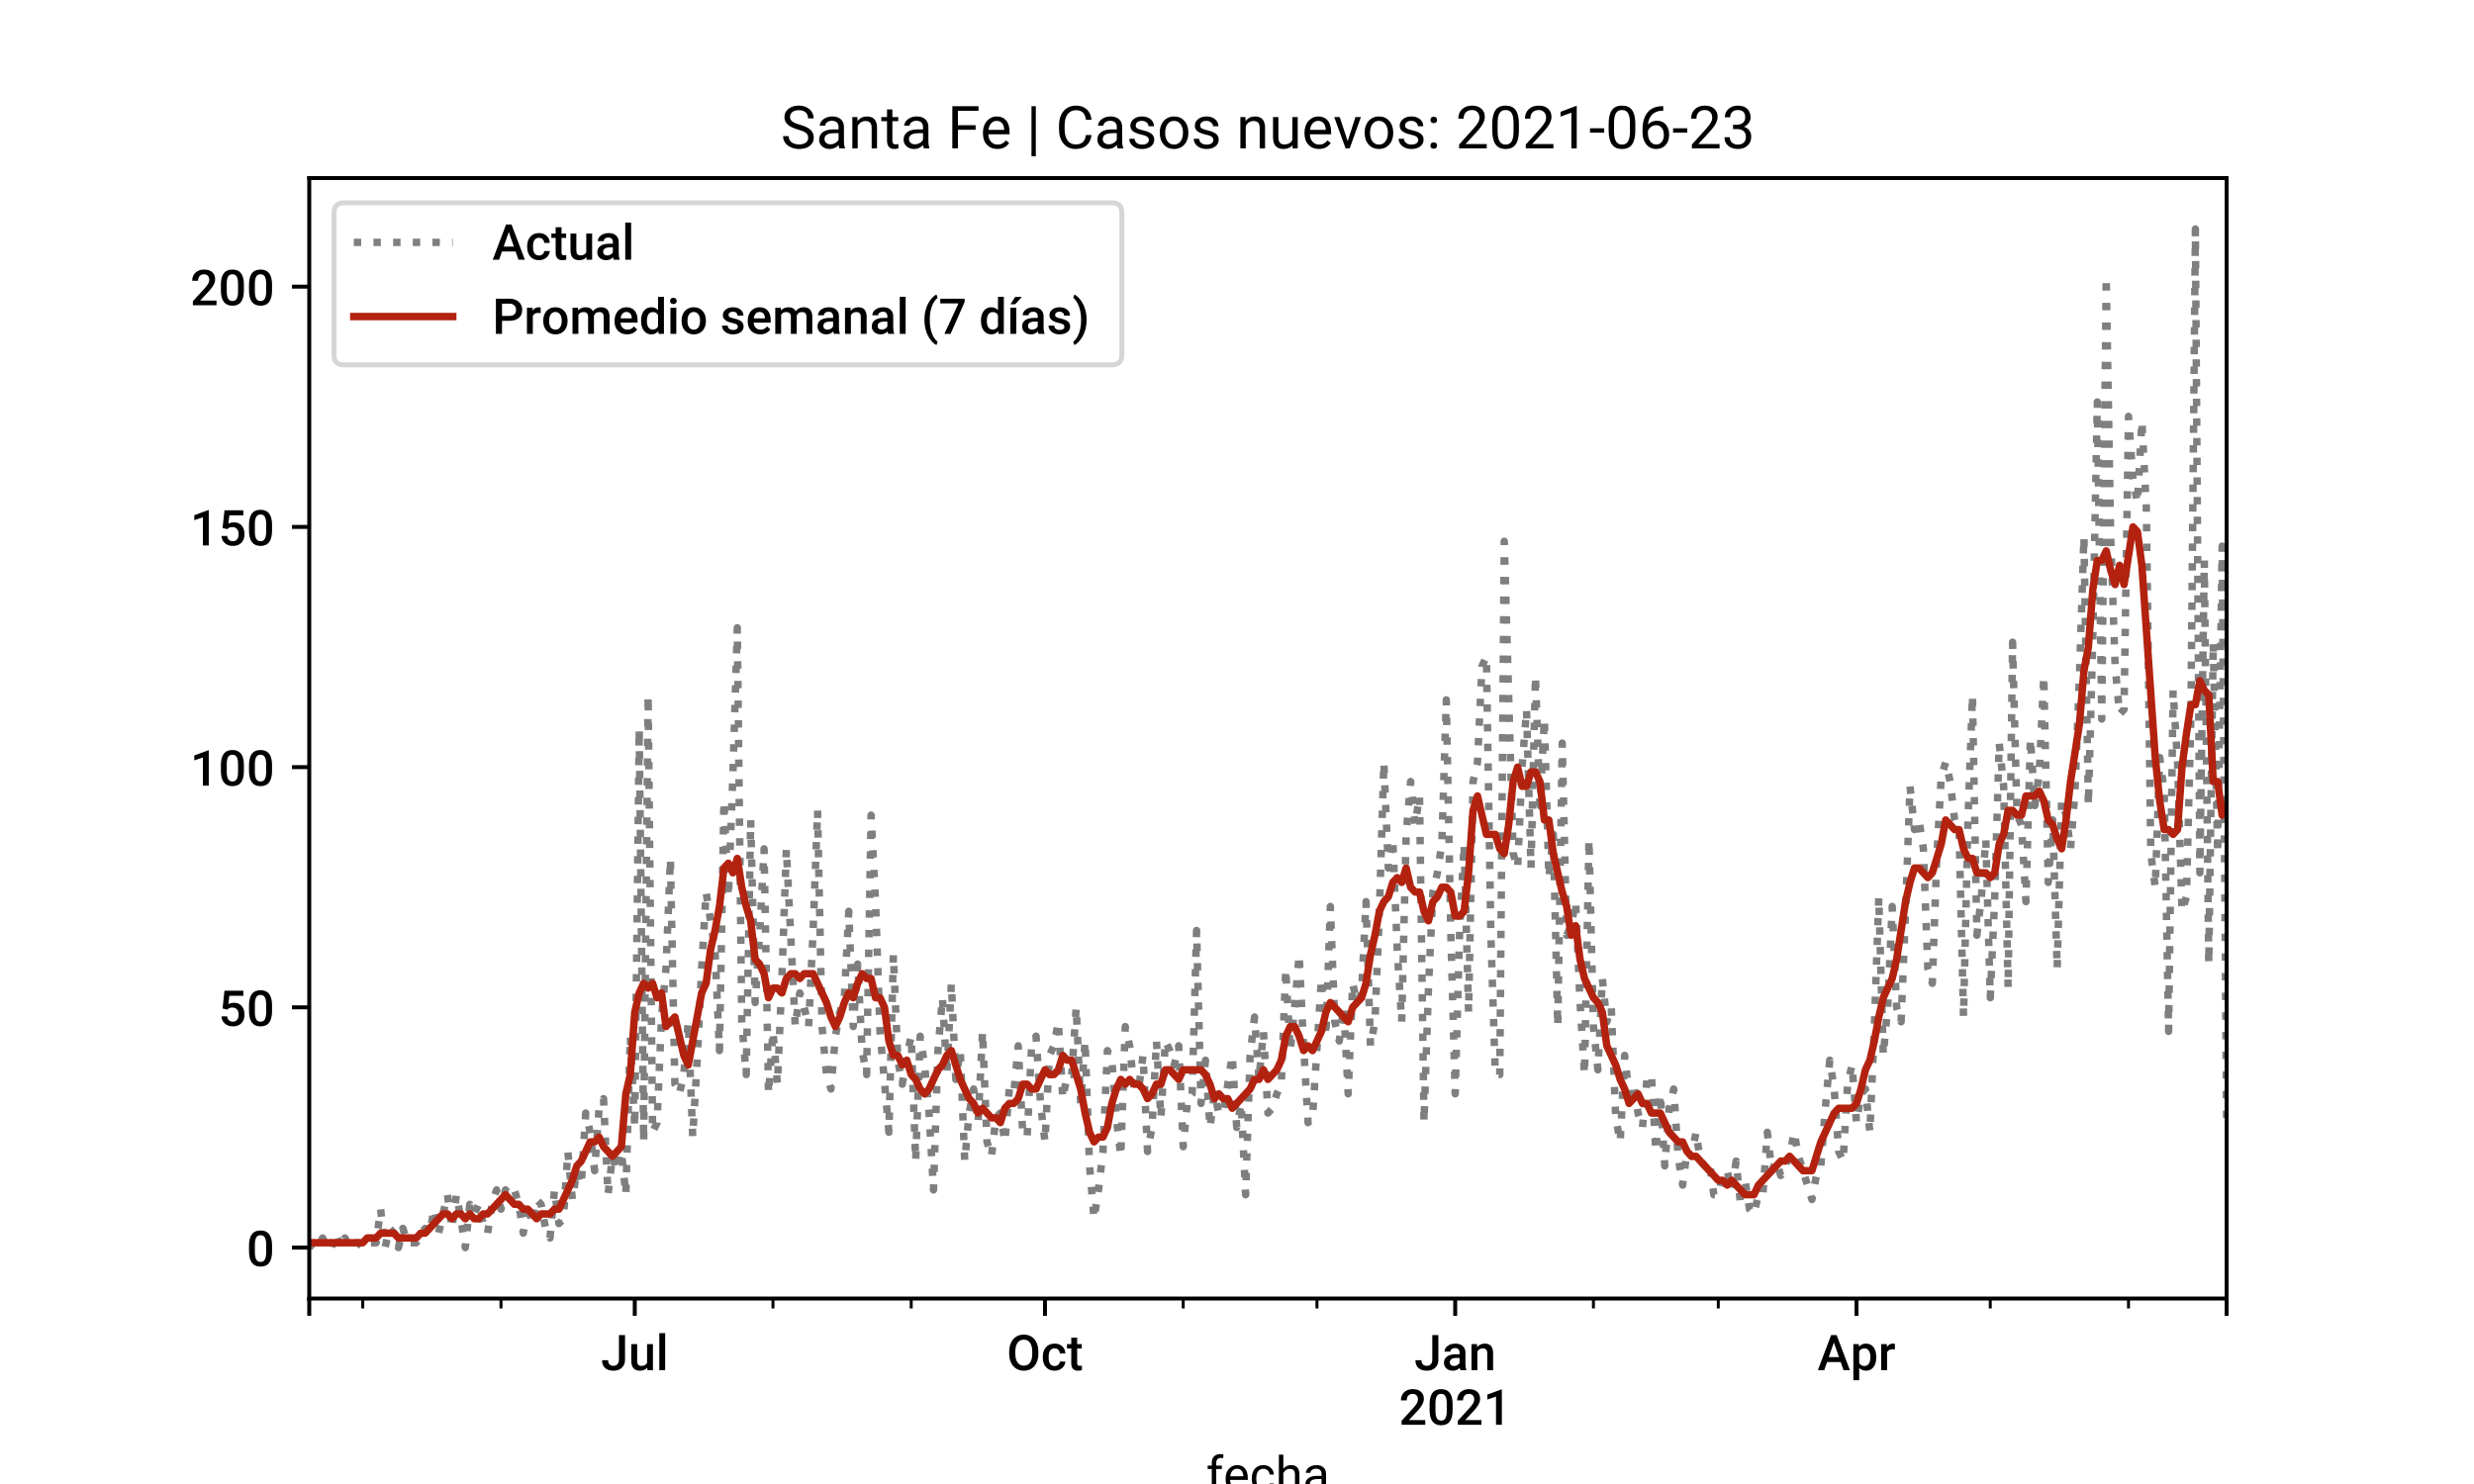 <?xml version="1.0" encoding="utf-8" standalone="no"?>
<!DOCTYPE svg PUBLIC "-//W3C//DTD SVG 1.1//EN"
  "http://www.w3.org/Graphics/SVG/1.1/DTD/svg11.dtd">
<!-- Created with matplotlib (https://matplotlib.org/) -->
<svg height="300pt" version="1.1" viewBox="0 0 500 300" width="500pt" xmlns="http://www.w3.org/2000/svg" xmlns:xlink="http://www.w3.org/1999/xlink">
 <defs>
  <style type="text/css">*{stroke-linecap:butt;stroke-linejoin:round;}</style>
 </defs>
 <g id="figure_1">
  <g id="patch_1">
   <path d="M 0 300 
L 500 300 
L 500 0 
L 0 0 
z
" style="fill:#ffffff;"/>
  </g>
  <g id="axes_1">
   <g id="patch_2">
    <path d="M 62.5 262.5 
L 450 262.5 
L 450 36 
L 62.5 36 
z
" style="fill:#ffffff;"/>
   </g>
   <g id="matplotlib.axis_1">
    <g id="xtick_1">
     <g id="line2d_1">
      <defs>
       <path d="M 0 0 
L 0 3.5 
" id="md2b98ba487" style="stroke:#000000;stroke-width:0.8;"/>
      </defs>
      <g>
       <use style="stroke:#000000;stroke-width:0.8;" x="62.5" xlink:href="#md2b98ba487" y="262.5"/>
      </g>
     </g>
    </g>
    <g id="xtick_2">
     <g id="line2d_2">
      <g>
       <use style="stroke:#000000;stroke-width:0.8;" x="128.285" xlink:href="#md2b98ba487" y="262.5"/>
      </g>
     </g>
     <g id="text_1">
      <!-- Jul -->
      <g transform="translate(121.454 277)scale(0.1 -0.1)">
       <defs>
        <path d="M 36.328 71.094 
L 48.641 71.094 
L 48.641 21.234 
Q 48.641 11.031 42.266 5.016 
Q 35.891 -0.984 25.438 -0.984 
Q 14.312 -0.984 8.25 4.625 
Q 2.203 10.25 2.203 20.266 
L 14.5 20.266 
Q 14.5 14.594 17.312 11.734 
Q 20.125 8.891 25.438 8.891 
Q 30.422 8.891 33.375 12.188 
Q 36.328 15.484 36.328 21.297 
z
" id="Roboto-Medium-74"/>
        <path d="M 38.094 5.172 
Q 32.859 -0.984 23.25 -0.984 
Q 14.656 -0.984 10.234 4.047 
Q 5.812 9.078 5.812 18.609 
L 5.812 52.828 
L 17.672 52.828 
L 17.672 18.75 
Q 17.672 8.688 26.031 8.688 
Q 34.672 8.688 37.703 14.891 
L 37.703 52.828 
L 49.562 52.828 
L 49.562 0 
L 38.375 0 
z
" id="Roboto-Medium-117"/>
        <path d="M 18.703 0 
L 6.844 0 
L 6.844 75 
L 18.703 75 
z
" id="Roboto-Medium-108"/>
       </defs>
       <use xlink:href="#Roboto-Medium-74"/>
       <use x="55.518" xlink:href="#Roboto-Medium-117"/>
       <use x="111.084" xlink:href="#Roboto-Medium-108"/>
      </g>
     </g>
    </g>
    <g id="xtick_3">
     <g id="line2d_3">
      <g>
       <use style="stroke:#000000;stroke-width:0.8;" x="211.192" xlink:href="#md2b98ba487" y="262.5"/>
      </g>
     </g>
     <g id="text_2">
      <!-- Oct -->
      <g transform="translate(203.46 277)scale(0.1 -0.1)">
       <defs>
        <path d="M 63.969 33.688 
Q 63.969 23.25 60.344 15.359 
Q 56.734 7.469 50.016 3.234 
Q 43.312 -0.984 34.578 -0.984 
Q 25.922 -0.984 19.156 3.234 
Q 12.406 7.469 8.719 15.281 
Q 5.031 23.094 4.984 33.297 
L 4.984 37.312 
Q 4.984 47.703 8.672 55.656 
Q 12.359 63.625 19.062 67.844 
Q 25.781 72.078 34.469 72.078 
Q 43.172 72.078 49.875 67.891 
Q 56.594 63.719 60.25 55.875 
Q 63.922 48.047 63.969 37.641 
z
M 51.609 37.406 
Q 51.609 49.219 47.141 55.516 
Q 42.672 61.812 34.469 61.812 
Q 26.469 61.812 21.953 55.531 
Q 17.438 49.266 17.328 37.797 
L 17.328 33.688 
Q 17.328 21.969 21.891 15.578 
Q 26.469 9.188 34.578 9.188 
Q 42.781 9.188 47.188 15.438 
Q 51.609 21.688 51.609 33.688 
z
" id="Roboto-Medium-79"/>
        <path d="M 27.781 8.5 
Q 32.234 8.5 35.156 11.078 
Q 38.094 13.672 38.281 17.484 
L 49.469 17.484 
Q 49.266 12.547 46.375 8.266 
Q 43.5 4 38.562 1.5 
Q 33.641 -0.984 27.938 -0.984 
Q 16.844 -0.984 10.344 6.188 
Q 3.859 13.375 3.859 26.031 
L 3.859 27.25 
Q 3.859 39.312 10.297 46.562 
Q 16.75 53.812 27.875 53.812 
Q 37.312 53.812 43.234 48.312 
Q 49.172 42.828 49.469 33.891 
L 38.281 33.891 
Q 38.094 38.422 35.188 41.344 
Q 32.281 44.281 27.781 44.281 
Q 22.016 44.281 18.891 40.109 
Q 15.766 35.938 15.719 27.438 
L 15.719 25.531 
Q 15.719 16.938 18.812 12.719 
Q 21.922 8.5 27.781 8.5 
z
" id="Roboto-Medium-99"/>
        <path d="M 20.953 65.672 
L 20.953 52.828 
L 30.281 52.828 
L 30.281 44.047 
L 20.953 44.047 
L 20.953 14.547 
Q 20.953 11.531 22.141 10.188 
Q 23.344 8.844 26.422 8.844 
Q 28.469 8.844 30.562 9.328 
L 30.562 0.141 
Q 26.516 -0.984 22.75 -0.984 
Q 9.078 -0.984 9.078 14.109 
L 9.078 44.047 
L 0.391 44.047 
L 0.391 52.828 
L 9.078 52.828 
L 9.078 65.672 
z
" id="Roboto-Medium-116"/>
       </defs>
       <use xlink:href="#Roboto-Medium-79"/>
       <use x="69.043" xlink:href="#Roboto-Medium-99"/>
       <use x="121.387" xlink:href="#Roboto-Medium-116"/>
      </g>
     </g>
    </g>
    <g id="xtick_4">
     <g id="line2d_4">
      <g>
       <use style="stroke:#000000;stroke-width:0.8;" x="294.099" xlink:href="#md2b98ba487" y="262.5"/>
      </g>
     </g>
     <g id="text_3">
      <!-- Jan -->
      <g transform="translate(285.837 277)scale(0.1 -0.1)">
       <defs>
        <path d="M 37.641 0 
Q 36.859 1.516 36.281 4.938 
Q 30.609 -0.984 22.406 -0.984 
Q 14.453 -0.984 9.422 3.562 
Q 4.391 8.109 4.391 14.797 
Q 4.391 23.25 10.656 27.766 
Q 16.938 32.281 28.609 32.281 
L 35.891 32.281 
L 35.891 35.75 
Q 35.891 39.844 33.594 42.312 
Q 31.297 44.781 26.609 44.781 
Q 22.562 44.781 19.969 42.75 
Q 17.391 40.719 17.391 37.594 
L 5.516 37.594 
Q 5.516 41.938 8.391 45.719 
Q 11.281 49.516 16.234 51.656 
Q 21.188 53.812 27.297 53.812 
Q 36.578 53.812 42.094 49.141 
Q 47.609 44.484 47.75 36.031 
L 47.75 12.203 
Q 47.75 5.078 49.75 0.828 
L 49.75 0 
z
M 24.609 8.547 
Q 28.125 8.547 31.219 10.25 
Q 34.328 11.969 35.891 14.844 
L 35.891 24.812 
L 29.5 24.812 
Q 22.906 24.812 19.578 22.516 
Q 16.266 20.219 16.266 16.016 
Q 16.266 12.594 18.531 10.562 
Q 20.797 8.547 24.609 8.547 
z
" id="Roboto-Medium-97"/>
        <path d="M 17.094 52.828 
L 17.438 46.734 
Q 23.297 53.812 32.812 53.812 
Q 49.312 53.812 49.609 34.906 
L 49.609 0 
L 37.75 0 
L 37.75 34.234 
Q 37.75 39.266 35.578 41.672 
Q 33.406 44.094 28.469 44.094 
Q 21.297 44.094 17.781 37.594 
L 17.781 0 
L 5.906 0 
L 5.906 52.828 
z
" id="Roboto-Medium-110"/>
       </defs>
       <use xlink:href="#Roboto-Medium-74"/>
       <use x="55.518" xlink:href="#Roboto-Medium-97"/>
       <use x="109.619" xlink:href="#Roboto-Medium-110"/>
      </g>
      <!-- 2021 -->
      <g transform="translate(282.73 288.031)scale(0.1 -0.1)">
       <defs>
        <path d="M 53.125 0 
L 5.328 0 
L 5.328 8.156 
L 29 33.984 
Q 34.125 39.703 36.297 43.531 
Q 38.484 47.359 38.484 51.219 
Q 38.484 56.297 35.625 59.422 
Q 32.766 62.547 27.938 62.547 
Q 22.172 62.547 19 59.031 
Q 15.828 55.516 15.828 49.422 
L 3.953 49.422 
Q 3.953 55.906 6.906 61.109 
Q 9.859 66.312 15.344 69.188 
Q 20.844 72.078 28.031 72.078 
Q 38.375 72.078 44.359 66.875 
Q 50.344 61.672 50.344 52.484 
Q 50.344 47.172 47.344 41.328 
Q 44.344 35.5 37.5 28.078 
L 20.125 9.469 
L 53.125 9.469 
z
" id="Roboto-Medium-50"/>
        <path d="M 51.656 29.938 
Q 51.656 14.594 45.922 6.797 
Q 40.188 -0.984 28.469 -0.984 
Q 16.938 -0.984 11.109 6.609 
Q 5.281 14.203 5.125 29.109 
L 5.125 41.406 
Q 5.125 56.734 10.859 64.406 
Q 16.609 72.078 28.375 72.078 
Q 40.047 72.078 45.781 64.594 
Q 51.516 57.125 51.656 42.234 
z
M 39.797 43.219 
Q 39.797 53.219 37.062 57.875 
Q 34.328 62.547 28.375 62.547 
Q 22.562 62.547 19.828 58.125 
Q 17.094 53.719 16.938 44.344 
L 16.938 28.219 
Q 16.938 18.266 19.719 13.375 
Q 22.516 8.5 28.469 8.5 
Q 34.188 8.5 36.922 13.016 
Q 39.656 17.531 39.797 27.156 
z
" id="Roboto-Medium-48"/>
        <path d="M 37.453 0 
L 25.641 0 
L 25.641 57.078 
L 8.203 51.125 
L 8.203 61.141 
L 35.938 71.344 
L 37.453 71.344 
z
" id="Roboto-Medium-49"/>
       </defs>
       <use xlink:href="#Roboto-Medium-50"/>
       <use x="56.836" xlink:href="#Roboto-Medium-48"/>
       <use x="113.672" xlink:href="#Roboto-Medium-50"/>
       <use x="170.508" xlink:href="#Roboto-Medium-49"/>
      </g>
     </g>
    </g>
    <g id="xtick_5">
     <g id="line2d_5">
      <g>
       <use style="stroke:#000000;stroke-width:0.8;" x="375.203" xlink:href="#md2b98ba487" y="262.5"/>
      </g>
     </g>
     <g id="text_4">
      <!-- Apr -->
      <g transform="translate(367.303 277)scale(0.1 -0.1)">
       <defs>
        <path d="M 47.016 16.547 
L 19.484 16.547 
L 13.719 0 
L 0.875 0 
L 27.734 71.094 
L 38.812 71.094 
L 65.719 0 
L 52.828 0 
z
M 22.953 26.516 
L 43.562 26.516 
L 33.25 56 
z
" id="Roboto-Medium-65"/>
        <path d="M 52.344 25.875 
Q 52.344 13.625 46.781 6.312 
Q 41.219 -0.984 31.844 -0.984 
Q 23.141 -0.984 17.922 4.734 
L 17.922 -20.312 
L 6.062 -20.312 
L 6.062 52.828 
L 17 52.828 
L 17.484 47.469 
Q 22.703 53.812 31.688 53.812 
Q 41.359 53.812 46.844 46.609 
Q 52.344 39.406 52.344 26.609 
z
M 40.531 26.906 
Q 40.531 34.812 37.375 39.453 
Q 34.234 44.094 28.375 44.094 
Q 21.094 44.094 17.922 38.094 
L 17.922 14.656 
Q 21.141 8.5 28.469 8.5 
Q 34.125 8.5 37.328 13.062 
Q 40.531 17.625 40.531 26.906 
z
" id="Roboto-Medium-112"/>
        <path d="M 33.734 42 
Q 31.391 42.391 28.906 42.391 
Q 20.75 42.391 17.922 36.141 
L 17.922 0 
L 6.062 0 
L 6.062 52.828 
L 17.391 52.828 
L 17.672 46.922 
Q 21.969 53.812 29.594 53.812 
Q 32.125 53.812 33.797 53.125 
z
" id="Roboto-Medium-114"/>
       </defs>
       <use xlink:href="#Roboto-Medium-65"/>
       <use x="66.553" xlink:href="#Roboto-Medium-112"/>
       <use x="122.852" xlink:href="#Roboto-Medium-114"/>
      </g>
     </g>
    </g>
    <g id="xtick_6">
     <g id="line2d_6">
      <g>
       <use style="stroke:#000000;stroke-width:0.8;" x="450" xlink:href="#md2b98ba487" y="262.5"/>
      </g>
     </g>
    </g>
    <g id="xtick_7">
     <g id="line2d_7">
      <defs>
       <path d="M 0 0 
L 0 2 
" id="m0f96728796" style="stroke:#000000;stroke-width:0.6;"/>
      </defs>
      <g>
       <use style="stroke:#000000;stroke-width:0.6;" x="73.314" xlink:href="#m0f96728796" y="262.5"/>
      </g>
     </g>
    </g>
    <g id="xtick_8">
     <g id="line2d_8">
      <g>
       <use style="stroke:#000000;stroke-width:0.6;" x="101.25" xlink:href="#m0f96728796" y="262.5"/>
      </g>
     </g>
    </g>
    <g id="xtick_9">
     <g id="line2d_9">
      <g>
       <use style="stroke:#000000;stroke-width:0.6;" x="156.221" xlink:href="#m0f96728796" y="262.5"/>
      </g>
     </g>
    </g>
    <g id="xtick_10">
     <g id="line2d_10">
      <g>
       <use style="stroke:#000000;stroke-width:0.6;" x="184.157" xlink:href="#m0f96728796" y="262.5"/>
      </g>
     </g>
    </g>
    <g id="xtick_11">
     <g id="line2d_11">
      <g>
       <use style="stroke:#000000;stroke-width:0.6;" x="239.128" xlink:href="#m0f96728796" y="262.5"/>
      </g>
     </g>
    </g>
    <g id="xtick_12">
     <g id="line2d_12">
      <g>
       <use style="stroke:#000000;stroke-width:0.6;" x="266.163" xlink:href="#m0f96728796" y="262.5"/>
      </g>
     </g>
    </g>
    <g id="xtick_13">
     <g id="line2d_13">
      <g>
       <use style="stroke:#000000;stroke-width:0.6;" x="322.035" xlink:href="#m0f96728796" y="262.5"/>
      </g>
     </g>
    </g>
    <g id="xtick_14">
     <g id="line2d_14">
      <g>
       <use style="stroke:#000000;stroke-width:0.6;" x="347.267" xlink:href="#m0f96728796" y="262.5"/>
      </g>
     </g>
    </g>
    <g id="xtick_15">
     <g id="line2d_15">
      <g>
       <use style="stroke:#000000;stroke-width:0.6;" x="402.238" xlink:href="#m0f96728796" y="262.5"/>
      </g>
     </g>
    </g>
    <g id="xtick_16">
     <g id="line2d_16">
      <g>
       <use style="stroke:#000000;stroke-width:0.6;" x="430.174" xlink:href="#m0f96728796" y="262.5"/>
      </g>
     </g>
    </g>
    <g id="text_5">
     <!-- fecha -->
     <g transform="translate(243.774 301.562)scale(0.1 -0.1)">
      <defs>
       <path d="M 11.281 0 
L 11.281 45.844 
L 2.938 45.844 
L 2.938 52.828 
L 11.281 52.828 
L 11.281 58.25 
Q 11.281 66.75 15.812 71.391 
Q 20.359 76.031 28.656 76.031 
Q 31.781 76.031 34.859 75.203 
L 34.375 67.875 
Q 32.078 68.312 29.5 68.312 
Q 25.094 68.312 22.703 65.75 
Q 20.312 63.188 20.312 58.406 
L 20.312 52.828 
L 31.594 52.828 
L 31.594 45.844 
L 20.312 45.844 
L 20.312 0 
z
" id="Roboto-Regular-102"/>
       <path d="M 28.766 -0.984 
Q 18.016 -0.984 11.281 6.078 
Q 4.547 13.141 4.547 24.953 
L 4.547 26.609 
Q 4.547 34.469 7.547 40.641 
Q 10.547 46.828 15.938 50.312 
Q 21.344 53.812 27.641 53.812 
Q 37.938 53.812 43.641 47.016 
Q 49.359 40.234 49.359 27.594 
L 49.359 23.828 
L 13.578 23.828 
Q 13.766 16.016 18.141 11.203 
Q 22.516 6.391 29.25 6.391 
Q 34.031 6.391 37.344 8.344 
Q 40.672 10.297 43.172 13.531 
L 48.688 9.234 
Q 42.047 -0.984 28.766 -0.984 
z
M 27.641 46.391 
Q 22.172 46.391 18.453 42.406 
Q 14.75 38.422 13.875 31.25 
L 40.328 31.25 
L 40.328 31.938 
Q 39.938 38.812 36.609 42.594 
Q 33.297 46.391 27.641 46.391 
z
" id="Roboto-Regular-101"/>
       <path d="M 28.031 6.391 
Q 32.859 6.391 36.469 9.312 
Q 40.094 12.25 40.484 16.656 
L 49.031 16.656 
Q 48.781 12.109 45.891 8 
Q 43.016 3.906 38.203 1.453 
Q 33.406 -0.984 28.031 -0.984 
Q 17.234 -0.984 10.859 6.219 
Q 4.5 13.422 4.5 25.922 
L 4.5 27.438 
Q 4.5 35.156 7.328 41.156 
Q 10.156 47.172 15.453 50.484 
Q 20.75 53.812 27.984 53.812 
Q 36.859 53.812 42.75 48.484 
Q 48.641 43.172 49.031 34.672 
L 40.484 34.672 
Q 40.094 39.797 36.594 43.094 
Q 33.109 46.391 27.984 46.391 
Q 21.094 46.391 17.312 41.422 
Q 13.531 36.469 13.531 27.094 
L 13.531 25.391 
Q 13.531 16.266 17.281 11.328 
Q 21.047 6.391 28.031 6.391 
z
" id="Roboto-Regular-99"/>
       <path d="M 15.875 46.438 
Q 21.875 53.812 31.5 53.812 
Q 48.25 53.812 48.391 34.906 
L 48.391 0 
L 39.359 0 
L 39.359 34.969 
Q 39.312 40.672 36.75 43.406 
Q 34.188 46.141 28.766 46.141 
Q 24.359 46.141 21.031 43.797 
Q 17.719 41.453 15.875 37.641 
L 15.875 0 
L 6.844 0 
L 6.844 75 
L 15.875 75 
z
" id="Roboto-Regular-104"/>
       <path d="M 39.453 0 
Q 38.672 1.562 38.188 5.562 
Q 31.891 -0.984 23.141 -0.984 
Q 15.328 -0.984 10.328 3.438 
Q 5.328 7.859 5.328 14.656 
Q 5.328 22.906 11.594 27.469 
Q 17.875 32.031 29.25 32.031 
L 38.031 32.031 
L 38.031 36.188 
Q 38.031 40.922 35.203 43.719 
Q 32.375 46.531 26.859 46.531 
Q 22.016 46.531 18.75 44.094 
Q 15.484 41.656 15.484 38.188 
L 6.391 38.188 
Q 6.391 42.141 9.203 45.828 
Q 12.016 49.516 16.812 51.656 
Q 21.625 53.812 27.391 53.812 
Q 36.531 53.812 41.703 49.234 
Q 46.875 44.672 47.078 36.672 
L 47.078 12.359 
Q 47.078 5.078 48.922 0.781 
L 48.922 0 
z
M 24.469 6.891 
Q 28.719 6.891 32.516 9.078 
Q 36.328 11.281 38.031 14.797 
L 38.031 25.641 
L 30.953 25.641 
Q 14.359 25.641 14.359 15.922 
Q 14.359 11.672 17.188 9.281 
Q 20.016 6.891 24.469 6.891 
z
" id="Roboto-Regular-97"/>
      </defs>
      <use xlink:href="#Roboto-Regular-102"/>
      <use x="34.717" xlink:href="#Roboto-Regular-101"/>
      <use x="87.695" xlink:href="#Roboto-Regular-99"/>
      <use x="140.039" xlink:href="#Roboto-Regular-104"/>
      <use x="195.117" xlink:href="#Roboto-Regular-97"/>
     </g>
    </g>
   </g>
   <g id="matplotlib.axis_2">
    <g id="ytick_1">
     <g id="line2d_17">
      <defs>
       <path d="M 0 0 
L -3.5 0 
" id="mae652dde05" style="stroke:#000000;stroke-width:0.8;"/>
      </defs>
      <g>
       <use style="stroke:#000000;stroke-width:0.8;" x="62.5" xlink:href="#mae652dde05" y="252.205"/>
      </g>
     </g>
     <g id="text_6">
      <!-- 0 -->
      <g transform="translate(49.816 255.955)scale(0.1 -0.1)">
       <use xlink:href="#Roboto-Medium-48"/>
      </g>
     </g>
    </g>
    <g id="ytick_2">
     <g id="line2d_18">
      <g>
       <use style="stroke:#000000;stroke-width:0.8;" x="62.5" xlink:href="#mae652dde05" y="203.641"/>
      </g>
     </g>
     <g id="text_7">
      <!-- 50 -->
      <g transform="translate(44.131 207.391)scale(0.1 -0.1)">
       <defs>
        <path d="M 8.5 35.25 
L 12.359 71.094 
L 50.531 71.094 
L 50.531 60.844 
L 22.219 60.844 
L 20.266 43.844 
Q 25.203 46.688 31.391 46.688 
Q 41.547 46.688 47.188 40.188 
Q 52.828 33.688 52.828 22.703 
Q 52.828 11.859 46.578 5.438 
Q 40.328 -0.984 29.438 -0.984 
Q 19.672 -0.984 13.25 4.562 
Q 6.844 10.109 6.297 19.188 
L 17.781 19.188 
Q 18.453 14.016 21.484 11.25 
Q 24.516 8.5 29.391 8.5 
Q 34.859 8.5 37.906 12.406 
Q 40.969 16.312 40.969 23.047 
Q 40.969 29.547 37.594 33.328 
Q 34.234 37.109 28.328 37.109 
Q 25.094 37.109 22.844 36.25 
Q 20.609 35.406 17.969 32.906 
z
" id="Roboto-Medium-53"/>
       </defs>
       <use xlink:href="#Roboto-Medium-53"/>
       <use x="56.836" xlink:href="#Roboto-Medium-48"/>
      </g>
     </g>
    </g>
    <g id="ytick_3">
     <g id="line2d_19">
      <g>
       <use style="stroke:#000000;stroke-width:0.8;" x="62.5" xlink:href="#mae652dde05" y="155.078"/>
      </g>
     </g>
     <g id="text_8">
      <!-- 100 -->
      <g transform="translate(38.447 158.828)scale(0.1 -0.1)">
       <use xlink:href="#Roboto-Medium-49"/>
       <use x="56.836" xlink:href="#Roboto-Medium-48"/>
       <use x="113.672" xlink:href="#Roboto-Medium-48"/>
      </g>
     </g>
    </g>
    <g id="ytick_4">
     <g id="line2d_20">
      <g>
       <use style="stroke:#000000;stroke-width:0.8;" x="62.5" xlink:href="#mae652dde05" y="106.514"/>
      </g>
     </g>
     <g id="text_9">
      <!-- 150 -->
      <g transform="translate(38.447 110.264)scale(0.1 -0.1)">
       <use xlink:href="#Roboto-Medium-49"/>
       <use x="56.836" xlink:href="#Roboto-Medium-53"/>
       <use x="113.672" xlink:href="#Roboto-Medium-48"/>
      </g>
     </g>
    </g>
    <g id="ytick_5">
     <g id="line2d_21">
      <g>
       <use style="stroke:#000000;stroke-width:0.8;" x="62.5" xlink:href="#mae652dde05" y="57.951"/>
      </g>
     </g>
     <g id="text_10">
      <!-- 200 -->
      <g transform="translate(38.447 61.701)scale(0.1 -0.1)">
       <use xlink:href="#Roboto-Medium-50"/>
       <use x="56.836" xlink:href="#Roboto-Medium-48"/>
       <use x="113.672" xlink:href="#Roboto-Medium-48"/>
      </g>
     </g>
    </g>
   </g>
   <g id="line2d_22">
    <path clip-path="url(#pcaa25b117c)" d="M 62.5 252.205 
L 63.401 251.233 
L 64.302 252.205 
L 65.203 250.262 
L 66.105 252.205 
L 67.006 252.205 
L 67.907 249.291 
L 68.808 252.205 
L 69.709 250.262 
L 70.61 252.205 
L 71.512 251.233 
L 72.413 251.233 
L 73.314 252.205 
L 74.215 251.233 
L 76.017 251.233 
L 76.919 244.434 
L 77.82 252.205 
L 78.721 248.319 
L 79.622 249.291 
L 80.523 252.205 
L 81.424 248.319 
L 82.326 251.233 
L 84.128 251.233 
L 85.029 249.291 
L 85.93 248.319 
L 86.831 249.291 
L 87.733 244.434 
L 88.634 249.291 
L 90.436 241.521 
L 91.337 248.319 
L 92.238 241.521 
L 93.14 246.377 
L 94.041 252.205 
L 94.942 243.463 
L 95.843 245.406 
L 96.744 243.463 
L 97.645 247.348 
L 98.547 249.291 
L 99.448 243.463 
L 100.349 240.549 
L 101.25 244.434 
L 102.151 240.549 
L 103.052 241.521 
L 103.953 240.549 
L 104.855 243.463 
L 105.756 249.291 
L 106.657 243.463 
L 107.558 247.348 
L 108.459 242.492 
L 109.36 243.463 
L 110.262 248.319 
L 111.163 250.262 
L 112.064 240.549 
L 112.965 247.348 
L 113.866 246.377 
L 114.767 232.779 
L 115.669 242.492 
L 116.57 236.664 
L 117.471 239.578 
L 118.372 225.009 
L 119.273 228.894 
L 120.174 236.664 
L 121.076 224.038 
L 121.977 222.095 
L 122.878 241.521 
L 123.779 233.75 
L 124.68 236.664 
L 125.581 232.779 
L 126.483 241.521 
L 127.384 209.469 
L 128.285 227.923 
L 129.186 147.307 
L 130.087 230.837 
L 130.988 140.509 
L 131.89 228.894 
L 132.791 226.952 
L 133.692 205.584 
L 134.593 195.871 
L 135.494 173.532 
L 136.395 219.181 
L 137.297 221.124 
L 138.198 217.239 
L 139.099 206.555 
L 140 229.865 
L 140.901 214.325 
L 141.802 195.871 
L 142.703 180.331 
L 144.506 191.986 
L 145.407 212.383 
L 146.308 161.877 
L 147.209 181.302 
L 148.11 157.02 
L 149.012 126.911 
L 149.913 206.555 
L 150.814 217.239 
L 151.715 165.762 
L 152.616 202.67 
L 153.517 189.072 
L 154.419 171.589 
L 155.32 221.124 
L 156.221 208.497 
L 157.122 219.181 
L 158.023 197.813 
L 158.924 171.589 
L 160.727 207.526 
L 161.628 200.727 
L 162.529 203.641 
L 163.43 207.526 
L 164.331 188.101 
L 165.233 163.819 
L 166.134 207.526 
L 167.035 217.239 
L 167.936 220.153 
L 168.837 209.469 
L 169.738 204.612 
L 170.64 201.699 
L 171.541 184.216 
L 172.442 207.526 
L 173.343 194.9 
L 174.244 212.383 
L 175.145 217.239 
L 176.047 164.79 
L 176.948 182.273 
L 177.849 208.497 
L 179.651 228.894 
L 180.552 192.957 
L 181.453 214.325 
L 182.355 219.181 
L 183.256 213.354 
L 184.157 209.469 
L 185.058 234.722 
L 185.959 209.469 
L 186.86 215.296 
L 187.762 225.009 
L 188.663 240.549 
L 189.564 212.383 
L 190.465 201.699 
L 191.366 217.239 
L 192.267 198.785 
L 193.169 218.21 
L 194.07 212.383 
L 194.971 234.722 
L 195.872 225.009 
L 196.773 220.153 
L 197.674 226.952 
L 198.576 208.497 
L 199.477 230.837 
L 200.378 233.75 
L 201.279 225.98 
L 202.18 225.009 
L 203.081 230.837 
L 203.983 220.153 
L 204.884 221.124 
L 205.785 211.411 
L 206.686 228.894 
L 207.587 229.865 
L 208.488 211.411 
L 209.39 209.469 
L 210.291 223.066 
L 211.192 230.837 
L 212.093 213.354 
L 212.994 211.411 
L 213.895 206.555 
L 214.797 222.095 
L 215.698 217.239 
L 216.599 217.239 
L 217.5 203.641 
L 218.401 223.066 
L 219.302 210.44 
L 220.203 235.693 
L 221.105 246.377 
L 222.006 240.549 
L 222.907 232.779 
L 223.808 212.383 
L 224.709 214.325 
L 225.61 225.98 
L 226.512 233.75 
L 227.413 207.526 
L 228.314 211.411 
L 229.215 220.153 
L 230.116 220.153 
L 231.017 213.354 
L 231.919 232.779 
L 232.82 227.923 
L 233.721 210.44 
L 234.622 225.98 
L 235.523 210.44 
L 236.424 212.383 
L 237.326 215.296 
L 238.227 211.411 
L 239.128 231.808 
L 240.029 222.095 
L 240.93 221.124 
L 241.831 188.101 
L 242.733 223.066 
L 243.634 214.325 
L 244.535 227.923 
L 245.436 221.124 
L 246.337 225.009 
L 247.238 225.009 
L 249.041 213.354 
L 249.942 227.923 
L 250.843 223.066 
L 251.744 241.521 
L 252.645 213.354 
L 253.547 205.584 
L 254.448 218.21 
L 255.349 208.497 
L 256.25 225.009 
L 257.151 224.038 
L 258.052 221.124 
L 258.953 219.181 
L 259.855 195.871 
L 260.756 212.383 
L 261.657 203.641 
L 262.558 192.957 
L 263.459 211.411 
L 264.36 226.952 
L 265.262 225.98 
L 267.064 197.813 
L 267.965 209.469 
L 268.866 183.244 
L 269.767 206.555 
L 270.669 210.44 
L 271.57 203.641 
L 272.471 221.124 
L 273.372 198.785 
L 274.273 202.67 
L 275.174 200.727 
L 276.076 182.273 
L 276.977 211.411 
L 277.878 206.555 
L 278.779 184.216 
L 279.68 154.106 
L 280.581 175.474 
L 281.483 169.647 
L 282.384 191.986 
L 283.285 206.555 
L 284.186 168.675 
L 285.087 157.991 
L 285.988 166.733 
L 286.89 160.905 
L 287.791 226.952 
L 288.692 199.756 
L 289.593 180.331 
L 290.494 176.446 
L 291.395 170.618 
L 292.297 141.48 
L 293.198 188.101 
L 294.099 221.124 
L 295 188.101 
L 295.901 170.618 
L 296.802 204.612 
L 297.703 157.991 
L 298.605 154.106 
L 299.506 134.681 
L 300.407 132.738 
L 301.308 189.072 
L 302.209 217.239 
L 303.11 217.239 
L 304.012 109.428 
L 305.814 172.56 
L 306.715 175.474 
L 307.616 155.078 
L 308.517 143.422 
L 309.419 175.474 
L 310.32 136.623 
L 311.221 162.848 
L 312.122 145.365 
L 313.023 177.417 
L 313.924 168.675 
L 314.826 207.526 
L 315.727 150.221 
L 316.628 189.072 
L 317.529 187.13 
L 318.43 182.273 
L 319.331 202.67 
L 320.233 217.239 
L 321.134 169.647 
L 322.035 207.526 
L 322.936 216.268 
L 323.837 197.813 
L 324.738 206.555 
L 325.64 203.641 
L 326.541 225.98 
L 327.442 230.837 
L 328.343 213.354 
L 329.244 221.124 
L 330.145 219.181 
L 331.047 225.009 
L 331.948 227.923 
L 332.849 218.21 
L 333.75 217.239 
L 334.651 232.779 
L 335.552 221.124 
L 336.453 235.693 
L 337.355 224.038 
L 338.256 220.153 
L 339.157 233.75 
L 340.058 239.578 
L 340.959 232.779 
L 341.86 233.75 
L 342.762 228.894 
L 343.663 234.722 
L 344.564 235.693 
L 345.465 234.722 
L 346.366 241.521 
L 347.267 241.521 
L 348.169 237.636 
L 349.07 236.664 
L 349.971 240.549 
L 350.872 234.722 
L 351.773 243.463 
L 352.674 238.607 
L 353.576 244.434 
L 354.477 245.406 
L 355.378 241.521 
L 356.279 241.521 
L 357.18 228.894 
L 358.081 236.664 
L 358.983 234.722 
L 359.884 237.636 
L 361.686 233.75 
L 362.587 228.894 
L 363.488 233.75 
L 366.192 242.492 
L 367.093 237.636 
L 367.994 235.693 
L 368.895 224.038 
L 369.797 214.325 
L 370.698 220.153 
L 371.599 232.779 
L 372.5 234.722 
L 373.401 219.181 
L 374.302 215.296 
L 375.203 226.952 
L 376.105 221.124 
L 377.006 220.153 
L 377.907 228.894 
L 378.808 207.526 
L 379.709 181.302 
L 380.61 213.354 
L 381.512 203.641 
L 382.413 183.244 
L 383.314 203.641 
L 384.215 206.555 
L 385.116 184.216 
L 386.017 158.963 
L 386.919 167.704 
L 387.82 165.762 
L 388.721 171.589 
L 389.622 195.871 
L 390.523 198.785 
L 391.424 173.532 
L 392.326 157.02 
L 393.227 154.106 
L 394.128 157.991 
L 395.029 165.762 
L 395.93 167.704 
L 396.831 205.584 
L 397.733 165.762 
L 398.634 140.509 
L 399.535 189.072 
L 400.436 181.302 
L 401.337 169.647 
L 402.238 201.699 
L 403.14 181.302 
L 404.041 150.221 
L 404.942 158.963 
L 405.843 199.756 
L 406.744 129.825 
L 407.645 164.79 
L 408.547 166.733 
L 409.448 182.273 
L 410.349 149.25 
L 411.25 162.848 
L 412.151 156.049 
L 413.052 136.623 
L 413.953 178.388 
L 414.855 165.762 
L 415.756 195.871 
L 416.657 161.877 
L 417.558 164.79 
L 418.459 171.589 
L 419.36 159.934 
L 420.262 136.623 
L 421.163 108.457 
L 422.064 162.848 
L 422.965 128.853 
L 423.866 81.261 
L 424.767 145.365 
L 425.669 56.008 
L 426.57 108.457 
L 427.471 134.681 
L 428.372 144.394 
L 429.273 143.422 
L 430.174 84.175 
L 431.076 96.801 
L 431.977 101.658 
L 432.878 85.146 
L 433.779 102.629 
L 434.68 172.56 
L 435.581 179.359 
L 436.483 153.135 
L 437.384 159.934 
L 438.285 208.497 
L 439.186 139.537 
L 440.087 154.106 
L 440.988 184.216 
L 441.89 181.302 
L 442.791 144.394 
L 443.692 46.295 
L 444.593 176.446 
L 445.494 113.313 
L 446.395 194.9 
L 447.297 129.825 
L 448.198 172.56 
L 449.099 110.399 
L 450 225.98 
L 450 225.98 
" style="fill:none;stroke:#000000;stroke-dasharray:1.5,2.475;stroke-dashoffset:0;stroke-opacity:0.5;stroke-width:1.5;"/>
   </g>
   <g id="line2d_23">
    <path clip-path="url(#pcaa25b117c)" d="M 62.5 251.233 
L 73.314 251.233 
L 74.215 250.262 
L 76.017 250.262 
L 76.919 249.291 
L 79.622 249.291 
L 80.523 250.262 
L 84.128 250.262 
L 85.029 249.291 
L 85.93 249.291 
L 89.535 245.406 
L 90.436 245.406 
L 91.337 246.377 
L 92.238 245.406 
L 93.14 245.406 
L 94.041 246.377 
L 94.942 245.406 
L 95.843 246.377 
L 96.744 246.377 
L 97.645 245.406 
L 98.547 245.406 
L 102.151 241.521 
L 103.953 243.463 
L 104.855 243.463 
L 105.756 244.434 
L 106.657 244.434 
L 108.459 246.377 
L 109.36 245.406 
L 111.163 245.406 
L 112.064 244.434 
L 112.965 244.434 
L 115.669 238.607 
L 116.57 235.693 
L 117.471 234.722 
L 119.273 230.837 
L 120.174 230.837 
L 121.076 229.865 
L 121.977 231.808 
L 123.779 233.75 
L 125.581 231.808 
L 126.483 221.124 
L 127.384 217.239 
L 128.285 204.612 
L 129.186 200.727 
L 130.087 198.785 
L 130.988 199.756 
L 131.89 198.785 
L 132.791 201.699 
L 133.692 200.727 
L 134.593 207.526 
L 136.395 205.584 
L 138.198 213.354 
L 139.099 215.296 
L 141.802 200.727 
L 142.703 198.785 
L 143.605 191.986 
L 144.506 188.101 
L 145.407 183.244 
L 146.308 175.474 
L 147.209 174.503 
L 148.11 176.446 
L 149.012 173.532 
L 149.913 179.359 
L 150.814 183.244 
L 151.715 186.158 
L 152.616 193.928 
L 153.517 194.9 
L 154.419 196.842 
L 155.32 201.699 
L 156.221 199.756 
L 157.122 199.756 
L 158.023 200.727 
L 158.924 197.813 
L 159.826 196.842 
L 160.727 196.842 
L 161.628 197.813 
L 162.529 196.842 
L 164.331 196.842 
L 167.035 202.67 
L 167.936 205.584 
L 168.837 207.526 
L 169.738 205.584 
L 170.64 202.67 
L 171.541 200.727 
L 172.442 201.699 
L 173.343 198.785 
L 174.244 196.842 
L 175.145 197.813 
L 176.047 197.813 
L 176.948 201.699 
L 177.849 201.699 
L 178.75 203.641 
L 179.651 210.44 
L 180.552 213.354 
L 181.453 213.354 
L 182.355 215.296 
L 183.256 214.325 
L 184.157 217.239 
L 185.058 218.21 
L 185.959 220.153 
L 186.86 221.124 
L 187.762 220.153 
L 189.564 216.268 
L 190.465 215.296 
L 191.366 213.354 
L 192.267 212.383 
L 194.07 218.21 
L 195.872 222.095 
L 196.773 223.066 
L 197.674 225.009 
L 198.576 224.038 
L 200.378 225.98 
L 201.279 225.98 
L 202.18 226.952 
L 203.081 224.038 
L 203.983 223.066 
L 204.884 223.066 
L 205.785 222.095 
L 206.686 219.181 
L 207.587 219.181 
L 208.488 220.153 
L 209.39 220.153 
L 211.192 216.268 
L 212.093 217.239 
L 212.994 217.239 
L 213.895 216.268 
L 214.797 213.354 
L 215.698 214.325 
L 216.599 214.325 
L 218.401 220.153 
L 219.302 225.009 
L 220.203 228.894 
L 221.105 230.837 
L 222.006 229.865 
L 222.907 229.865 
L 223.808 227.923 
L 224.709 223.066 
L 225.61 220.153 
L 226.512 218.21 
L 227.413 219.181 
L 228.314 218.21 
L 229.215 219.181 
L 230.116 219.181 
L 231.017 220.153 
L 231.919 222.095 
L 232.82 221.124 
L 233.721 219.181 
L 234.622 219.181 
L 235.523 216.268 
L 236.424 216.268 
L 238.227 218.21 
L 239.128 216.268 
L 242.733 216.268 
L 243.634 217.239 
L 244.535 219.181 
L 245.436 222.095 
L 246.337 221.124 
L 247.238 222.095 
L 248.14 222.095 
L 249.041 224.038 
L 252.645 220.153 
L 253.547 218.21 
L 254.448 218.21 
L 255.349 216.268 
L 256.25 218.21 
L 258.052 216.268 
L 258.953 214.325 
L 259.855 209.469 
L 260.756 207.526 
L 261.657 207.526 
L 262.558 209.469 
L 263.459 212.383 
L 264.36 211.411 
L 265.262 212.383 
L 267.064 208.497 
L 267.965 204.612 
L 268.866 202.67 
L 272.471 206.555 
L 273.372 203.641 
L 275.174 201.699 
L 276.076 198.785 
L 276.977 192.957 
L 277.878 189.072 
L 278.779 184.216 
L 279.68 182.273 
L 280.581 181.302 
L 281.483 178.388 
L 282.384 177.417 
L 283.285 178.388 
L 284.186 175.474 
L 285.087 179.359 
L 285.988 180.331 
L 286.89 180.331 
L 287.791 184.216 
L 288.692 186.158 
L 289.593 182.273 
L 290.494 181.302 
L 291.395 179.359 
L 292.297 179.359 
L 293.198 180.331 
L 294.099 185.187 
L 295 185.187 
L 295.901 184.216 
L 296.802 176.446 
L 297.703 163.819 
L 298.605 160.905 
L 300.407 168.675 
L 302.209 168.675 
L 303.11 171.589 
L 304.012 172.56 
L 304.913 166.733 
L 305.814 157.991 
L 306.715 155.078 
L 307.616 158.963 
L 308.517 158.963 
L 309.419 156.049 
L 310.32 156.049 
L 311.221 157.991 
L 312.122 165.762 
L 313.023 165.762 
L 313.924 172.56 
L 315.727 180.331 
L 316.628 183.244 
L 317.529 189.072 
L 318.43 187.13 
L 319.331 193.928 
L 320.233 197.813 
L 322.035 201.699 
L 322.936 202.67 
L 323.837 204.612 
L 324.738 211.411 
L 326.541 215.296 
L 327.442 218.21 
L 328.343 220.153 
L 329.244 223.066 
L 331.047 221.124 
L 331.948 223.066 
L 332.849 223.066 
L 333.75 225.009 
L 335.552 225.009 
L 337.355 228.894 
L 339.157 230.837 
L 340.058 230.837 
L 340.959 232.779 
L 341.86 233.75 
L 342.762 233.75 
L 347.267 238.607 
L 348.169 238.607 
L 349.07 239.578 
L 349.971 238.607 
L 352.674 241.521 
L 354.477 241.521 
L 355.378 239.578 
L 359.884 234.722 
L 360.785 234.722 
L 361.686 233.75 
L 364.39 236.664 
L 366.192 236.664 
L 367.994 230.837 
L 370.698 225.009 
L 371.599 224.038 
L 374.302 224.038 
L 375.203 223.066 
L 376.105 220.153 
L 377.006 216.268 
L 377.907 214.325 
L 378.808 210.44 
L 379.709 205.584 
L 380.61 201.699 
L 382.413 197.813 
L 383.314 193.928 
L 385.116 182.273 
L 386.017 178.388 
L 386.919 175.474 
L 387.82 175.474 
L 389.622 177.417 
L 390.523 176.446 
L 392.326 170.618 
L 393.227 165.762 
L 395.029 167.704 
L 395.93 167.704 
L 396.831 171.589 
L 397.733 173.532 
L 398.634 173.532 
L 399.535 176.446 
L 401.337 176.446 
L 402.238 177.417 
L 403.14 176.446 
L 404.041 170.618 
L 404.942 168.675 
L 405.843 163.819 
L 406.744 163.819 
L 407.645 164.79 
L 408.547 164.79 
L 409.448 160.905 
L 411.25 160.905 
L 412.151 159.934 
L 413.052 161.877 
L 413.953 165.762 
L 414.855 166.733 
L 415.756 169.647 
L 416.657 171.589 
L 417.558 165.762 
L 418.459 157.991 
L 420.262 146.336 
L 421.163 135.652 
L 422.064 130.796 
L 422.965 119.141 
L 423.866 113.313 
L 424.767 113.313 
L 425.669 111.37 
L 426.57 115.256 
L 427.471 118.169 
L 428.372 114.284 
L 429.273 118.169 
L 431.076 106.514 
L 431.977 107.485 
L 432.878 114.284 
L 435.581 153.135 
L 436.483 161.877 
L 437.384 167.704 
L 438.285 167.704 
L 439.186 168.675 
L 440.087 167.704 
L 440.988 155.078 
L 441.89 148.279 
L 442.791 142.451 
L 443.692 142.451 
L 444.593 137.595 
L 445.494 139.537 
L 446.395 140.509 
L 447.297 157.991 
L 448.198 157.991 
L 449.099 164.79 
L 450 162.848 
L 450 162.848 
" style="fill:none;stroke:#b3220f;stroke-linecap:square;stroke-width:1.5;"/>
   </g>
   <g id="patch_3">
    <path d="M 62.5 262.5 
L 62.5 36 
" style="fill:none;stroke:#000000;stroke-linecap:square;stroke-linejoin:miter;stroke-width:0.8;"/>
   </g>
   <g id="patch_4">
    <path d="M 450 262.5 
L 450 36 
" style="fill:none;stroke:#000000;stroke-linecap:square;stroke-linejoin:miter;stroke-width:0.8;"/>
   </g>
   <g id="patch_5">
    <path d="M 62.5 262.5 
L 450 262.5 
" style="fill:none;stroke:#000000;stroke-linecap:square;stroke-linejoin:miter;stroke-width:0.8;"/>
   </g>
   <g id="patch_6">
    <path d="M 62.5 36 
L 450 36 
" style="fill:none;stroke:#000000;stroke-linecap:square;stroke-linejoin:miter;stroke-width:0.8;"/>
   </g>
   <g id="text_11">
    <!-- Santa Fe | Casos nuevos: 2021-06-23 -->
    <g transform="translate(157.794 30)scale(0.12 -0.12)">
     <defs>
      <path d="M 29.203 31.688 
Q 17.141 35.156 11.641 40.203 
Q 6.156 45.266 6.156 52.688 
Q 6.156 61.078 12.859 66.578 
Q 19.578 72.078 30.328 72.078 
Q 37.641 72.078 43.375 69.234 
Q 49.125 66.406 52.266 61.422 
Q 55.422 56.453 55.422 50.531 
L 46 50.531 
Q 46 56.984 41.891 60.672 
Q 37.797 64.359 30.328 64.359 
Q 23.391 64.359 19.5 61.297 
Q 15.625 58.25 15.625 52.828 
Q 15.625 48.484 19.312 45.484 
Q 23 42.484 31.859 39.984 
Q 40.719 37.5 45.719 34.5 
Q 50.734 31.5 53.141 27.484 
Q 55.562 23.484 55.562 18.062 
Q 55.562 9.422 48.828 4.219 
Q 42.094 -0.984 30.812 -0.984 
Q 23.484 -0.984 17.141 1.828 
Q 10.797 4.641 7.344 9.516 
Q 3.906 14.406 3.906 20.609 
L 13.328 20.609 
Q 13.328 14.156 18.094 10.422 
Q 22.859 6.688 30.812 6.688 
Q 38.234 6.688 42.188 9.719 
Q 46.141 12.75 46.141 17.969 
Q 46.141 23.188 42.469 26.047 
Q 38.812 28.906 29.203 31.688 
z
" id="Roboto-Regular-83"/>
      <path d="M 15.375 52.828 
L 15.672 46.188 
Q 21.734 53.812 31.5 53.812 
Q 48.25 53.812 48.391 34.906 
L 48.391 0 
L 39.359 0 
L 39.359 34.969 
Q 39.312 40.672 36.75 43.406 
Q 34.188 46.141 28.766 46.141 
Q 24.359 46.141 21.031 43.797 
Q 17.719 41.453 15.875 37.641 
L 15.875 0 
L 6.844 0 
L 6.844 52.828 
z
" id="Roboto-Regular-110"/>
      <path d="M 19.094 65.625 
L 19.094 52.828 
L 28.953 52.828 
L 28.953 45.844 
L 19.094 45.844 
L 19.094 13.094 
Q 19.094 9.906 20.406 8.312 
Q 21.734 6.734 24.906 6.734 
Q 26.469 6.734 29.203 7.328 
L 29.203 0 
Q 25.641 -0.984 22.266 -0.984 
Q 16.219 -0.984 13.141 2.672 
Q 10.062 6.344 10.062 13.094 
L 10.062 45.844 
L 0.438 45.844 
L 0.438 52.828 
L 10.062 52.828 
L 10.062 65.625 
z
" id="Roboto-Regular-116"/>
      <path id="Roboto-Regular-32"/>
      <path d="M 47.469 31.391 
L 17.625 31.391 
L 17.625 0 
L 8.25 0 
L 8.25 71.094 
L 52.297 71.094 
L 52.297 63.375 
L 17.625 63.375 
L 17.625 39.062 
L 47.469 39.062 
z
" id="Roboto-Regular-70"/>
      <path d="M 15.828 -13.188 
L 8.547 -13.188 
L 8.547 71.094 
L 15.828 71.094 
z
" id="Roboto-Regular-124"/>
      <path d="M 60.547 22.562 
Q 59.234 11.281 52.219 5.141 
Q 45.219 -0.984 33.594 -0.984 
Q 21 -0.984 13.406 8.047 
Q 5.812 17.094 5.812 32.234 
L 5.812 39.062 
Q 5.812 48.969 9.344 56.484 
Q 12.891 64.016 19.375 68.047 
Q 25.875 72.078 34.422 72.078 
Q 45.75 72.078 52.578 65.75 
Q 59.422 59.422 60.547 48.25 
L 51.125 48.25 
Q 49.906 56.734 45.828 60.547 
Q 41.75 64.359 34.422 64.359 
Q 25.438 64.359 20.328 57.719 
Q 15.234 51.078 15.234 38.812 
L 15.234 31.938 
Q 15.234 20.359 20.062 13.516 
Q 24.906 6.688 33.594 6.688 
Q 41.406 6.688 45.578 10.219 
Q 49.75 13.766 51.125 22.562 
z
" id="Roboto-Regular-67"/>
      <path d="M 37.594 14.016 
Q 37.594 17.672 34.828 19.703 
Q 32.078 21.734 25.219 23.188 
Q 18.359 24.656 14.328 26.703 
Q 10.297 28.766 8.375 31.594 
Q 6.453 34.422 6.453 38.328 
Q 6.453 44.828 11.938 49.312 
Q 17.438 53.812 25.984 53.812 
Q 34.969 53.812 40.547 49.172 
Q 46.141 44.531 46.141 37.312 
L 37.062 37.312 
Q 37.062 41.016 33.906 43.703 
Q 30.766 46.391 25.984 46.391 
Q 21.047 46.391 18.266 44.234 
Q 15.484 42.094 15.484 38.625 
Q 15.484 35.359 18.062 33.688 
Q 20.656 32.031 27.422 30.516 
Q 34.188 29 38.375 26.906 
Q 42.578 24.812 44.594 21.844 
Q 46.625 18.891 46.625 14.656 
Q 46.625 7.562 40.953 3.281 
Q 35.297 -0.984 26.266 -0.984 
Q 19.922 -0.984 15.031 1.266 
Q 10.156 3.516 7.391 7.547 
Q 4.641 11.578 4.641 16.266 
L 13.672 16.266 
Q 13.922 11.719 17.312 9.047 
Q 20.703 6.391 26.266 6.391 
Q 31.391 6.391 34.484 8.469 
Q 37.594 10.547 37.594 14.016 
z
" id="Roboto-Regular-115"/>
      <path d="M 4.438 26.906 
Q 4.438 34.672 7.484 40.875 
Q 10.547 47.078 15.984 50.438 
Q 21.438 53.812 28.422 53.812 
Q 39.203 53.812 45.875 46.344 
Q 52.547 38.875 52.547 26.469 
L 52.547 25.828 
Q 52.547 18.109 49.578 11.984 
Q 46.625 5.859 41.125 2.438 
Q 35.641 -0.984 28.516 -0.984 
Q 17.781 -0.984 11.109 6.484 
Q 4.438 13.969 4.438 26.266 
z
M 13.531 25.828 
Q 13.531 17.047 17.609 11.719 
Q 21.688 6.391 28.516 6.391 
Q 35.406 6.391 39.453 11.781 
Q 43.5 17.188 43.5 26.906 
Q 43.5 35.594 39.375 40.984 
Q 35.25 46.391 28.422 46.391 
Q 21.734 46.391 17.625 41.062 
Q 13.531 35.75 13.531 25.828 
z
" id="Roboto-Regular-111"/>
      <path d="M 39.453 5.219 
Q 34.188 -0.984 23.969 -0.984 
Q 15.531 -0.984 11.109 3.922 
Q 6.688 8.844 6.641 18.453 
L 6.641 52.828 
L 15.672 52.828 
L 15.672 18.703 
Q 15.672 6.688 25.438 6.688 
Q 35.797 6.688 39.203 14.406 
L 39.203 52.828 
L 48.25 52.828 
L 48.25 0 
L 39.656 0 
z
" id="Roboto-Regular-117"/>
      <path d="M 24.266 12.25 
L 37.359 52.828 
L 46.578 52.828 
L 27.641 0 
L 20.75 0 
L 1.609 52.828 
L 10.844 52.828 
z
" id="Roboto-Regular-118"/>
      <path d="M 6.547 4.734 
Q 6.547 7.078 7.938 8.641 
Q 9.328 10.203 12.109 10.203 
Q 14.891 10.203 16.328 8.641 
Q 17.781 7.078 17.781 4.734 
Q 17.781 2.484 16.328 0.969 
Q 14.891 -0.531 12.109 -0.531 
Q 9.328 -0.531 7.938 0.969 
Q 6.547 2.484 6.547 4.734 
z
M 6.594 47.844 
Q 6.594 50.188 7.984 51.75 
Q 9.375 53.312 12.156 53.312 
Q 14.938 53.312 16.375 51.75 
Q 17.828 50.188 17.828 47.844 
Q 17.828 45.594 16.375 44.078 
Q 14.938 42.578 12.156 42.578 
Q 9.375 42.578 7.984 44.078 
Q 6.594 45.594 6.594 47.844 
z
" id="Roboto-Regular-58"/>
      <path d="M 52.484 0 
L 5.906 0 
L 5.906 6.5 
L 30.516 33.844 
Q 35.984 40.047 38.062 43.922 
Q 40.141 47.797 40.141 51.953 
Q 40.141 57.516 36.766 61.078 
Q 33.406 64.656 27.781 64.656 
Q 21.047 64.656 17.312 60.812 
Q 13.578 56.984 13.578 50.141 
L 4.547 50.141 
Q 4.547 59.969 10.859 66.016 
Q 17.188 72.078 27.781 72.078 
Q 37.703 72.078 43.453 66.875 
Q 49.219 61.672 49.219 53.031 
Q 49.219 42.531 35.844 28.031 
L 16.797 7.375 
L 52.484 7.375 
z
" id="Roboto-Regular-50"/>
      <path d="M 50.484 30.328 
Q 50.484 14.453 45.062 6.734 
Q 39.656 -0.984 28.125 -0.984 
Q 16.75 -0.984 11.281 6.562 
Q 5.812 14.109 5.609 29.109 
L 5.609 41.156 
Q 5.609 56.844 11.031 64.453 
Q 16.453 72.078 28.031 72.078 
Q 39.5 72.078 44.922 64.719 
Q 50.344 57.375 50.484 42.047 
z
M 41.453 42.672 
Q 41.453 54.156 38.234 59.406 
Q 35.016 64.656 28.031 64.656 
Q 21.094 64.656 17.922 59.422 
Q 14.75 54.203 14.656 43.359 
L 14.656 28.906 
Q 14.656 17.391 18 11.891 
Q 21.344 6.391 28.125 6.391 
Q 34.812 6.391 38.062 11.562 
Q 41.312 16.75 41.453 27.875 
z
" id="Roboto-Regular-48"/>
      <path d="M 35.594 0 
L 26.516 0 
L 26.516 60.203 
L 8.297 53.516 
L 8.297 61.719 
L 34.188 71.438 
L 35.594 71.438 
z
" id="Roboto-Regular-49"/>
      <path d="M 25.641 26.516 
L 1.812 26.516 
L 1.812 33.891 
L 25.641 33.891 
z
" id="Roboto-Regular-45"/>
      <path d="M 41.359 71.141 
L 41.359 63.484 
L 39.703 63.484 
Q 29.156 63.281 22.906 57.219 
Q 16.656 51.172 15.672 40.188 
Q 21.297 46.625 31 46.625 
Q 40.281 46.625 45.828 40.078 
Q 51.375 33.547 51.375 23.188 
Q 51.375 12.203 45.391 5.609 
Q 39.406 -0.984 29.344 -0.984 
Q 19.141 -0.984 12.797 6.859 
Q 6.453 14.703 6.453 27.047 
L 6.453 30.516 
Q 6.453 50.141 14.812 60.516 
Q 23.188 70.906 39.75 71.141 
z
M 29.5 39.109 
Q 24.859 39.109 20.953 36.328 
Q 17.047 33.547 15.531 29.344 
L 15.531 26.031 
Q 15.531 17.234 19.484 11.859 
Q 23.438 6.5 29.344 6.5 
Q 35.453 6.5 38.938 10.984 
Q 42.438 15.484 42.438 22.75 
Q 42.438 30.078 38.891 34.594 
Q 35.359 39.109 29.5 39.109 
z
" id="Roboto-Regular-54"/>
      <path d="M 19.047 39.938 
L 25.828 39.938 
Q 32.234 40.047 35.891 43.312 
Q 39.547 46.578 39.547 52.156 
Q 39.547 64.656 27.094 64.656 
Q 21.234 64.656 17.75 61.297 
Q 14.266 57.953 14.266 52.438 
L 5.219 52.438 
Q 5.219 60.891 11.391 66.484 
Q 17.578 72.078 27.094 72.078 
Q 37.156 72.078 42.859 66.75 
Q 48.578 61.422 48.578 51.953 
Q 48.578 47.312 45.578 42.969 
Q 42.578 38.625 37.406 36.469 
Q 43.266 34.625 46.453 30.328 
Q 49.656 26.031 49.656 19.828 
Q 49.656 10.25 43.406 4.625 
Q 37.156 -0.984 27.141 -0.984 
Q 17.141 -0.984 10.859 4.438 
Q 4.594 9.859 4.594 18.75 
L 13.672 18.75 
Q 13.672 13.141 17.328 9.766 
Q 21 6.391 27.156 6.391 
Q 33.688 6.391 37.156 9.812 
Q 40.625 13.234 40.625 19.625 
Q 40.625 25.828 36.812 29.141 
Q 33.016 32.469 25.828 32.562 
L 19.047 32.562 
z
" id="Roboto-Regular-51"/>
     </defs>
     <use xlink:href="#Roboto-Regular-83"/>
     <use x="59.326" xlink:href="#Roboto-Regular-97"/>
     <use x="113.721" xlink:href="#Roboto-Regular-110"/>
     <use x="168.896" xlink:href="#Roboto-Regular-116"/>
     <use x="201.562" xlink:href="#Roboto-Regular-97"/>
     <use x="255.957" xlink:href="#Roboto-Regular-32"/>
     <use x="280.713" xlink:href="#Roboto-Regular-70"/>
     <use x="335.986" xlink:href="#Roboto-Regular-101"/>
     <use x="388.965" xlink:href="#Roboto-Regular-32"/>
     <use x="413.721" xlink:href="#Roboto-Regular-124"/>
     <use x="438.086" xlink:href="#Roboto-Regular-32"/>
     <use x="462.842" xlink:href="#Roboto-Regular-67"/>
     <use x="527.93" xlink:href="#Roboto-Regular-97"/>
     <use x="582.324" xlink:href="#Roboto-Regular-115"/>
     <use x="633.887" xlink:href="#Roboto-Regular-111"/>
     <use x="690.918" xlink:href="#Roboto-Regular-115"/>
     <use x="742.48" xlink:href="#Roboto-Regular-32"/>
     <use x="767.236" xlink:href="#Roboto-Regular-110"/>
     <use x="822.412" xlink:href="#Roboto-Regular-117"/>
     <use x="877.539" xlink:href="#Roboto-Regular-101"/>
     <use x="930.518" xlink:href="#Roboto-Regular-118"/>
     <use x="978.955" xlink:href="#Roboto-Regular-111"/>
     <use x="1035.986" xlink:href="#Roboto-Regular-115"/>
     <use x="1087.549" xlink:href="#Roboto-Regular-58"/>
     <use x="1111.768" xlink:href="#Roboto-Regular-32"/>
     <use x="1136.523" xlink:href="#Roboto-Regular-50"/>
     <use x="1192.676" xlink:href="#Roboto-Regular-48"/>
     <use x="1248.828" xlink:href="#Roboto-Regular-50"/>
     <use x="1304.98" xlink:href="#Roboto-Regular-49"/>
     <use x="1361.133" xlink:href="#Roboto-Regular-45"/>
     <use x="1388.721" xlink:href="#Roboto-Regular-48"/>
     <use x="1444.873" xlink:href="#Roboto-Regular-54"/>
     <use x="1501.025" xlink:href="#Roboto-Regular-45"/>
     <use x="1528.613" xlink:href="#Roboto-Regular-50"/>
     <use x="1584.766" xlink:href="#Roboto-Regular-51"/>
    </g>
   </g>
   <g id="legend_1">
    <g id="patch_7">
     <path d="M 69.5 73.756 
L 224.727 73.756 
Q 226.727 73.756 226.727 71.756 
L 226.727 43 
Q 226.727 41 224.727 41 
L 69.5 41 
Q 67.5 41 67.5 43 
L 67.5 71.756 
Q 67.5 73.756 69.5 73.756 
z
" style="fill:#ffffff;opacity:0.8;stroke:#cccccc;stroke-linejoin:miter;"/>
    </g>
    <g id="line2d_24">
     <path d="M 71.5 49 
L 91.5 49 
" style="fill:none;stroke:#000000;stroke-dasharray:1.5,2.475;stroke-dashoffset:0;stroke-opacity:0.5;stroke-width:1.5;"/>
    </g>
    <g id="line2d_25"/>
    <g id="text_12">
     <!-- Actual -->
     <g transform="translate(99.5 52.5)scale(0.1 -0.1)">
      <use xlink:href="#Roboto-Medium-65"/>
      <use x="66.553" xlink:href="#Roboto-Medium-99"/>
      <use x="118.896" xlink:href="#Roboto-Medium-116"/>
      <use x="152.148" xlink:href="#Roboto-Medium-117"/>
      <use x="207.715" xlink:href="#Roboto-Medium-97"/>
      <use x="261.816" xlink:href="#Roboto-Medium-108"/>
     </g>
    </g>
    <g id="line2d_26">
     <path d="M 71.5 63.995 
L 91.5 63.995 
" style="fill:none;stroke:#b3220f;stroke-linecap:square;stroke-width:1.5;"/>
    </g>
    <g id="line2d_27"/>
    <g id="text_13">
     <!-- Promedio semanal (7 días)  -->
     <g transform="translate(99.5 67.495)scale(0.1 -0.1)">
      <defs>
       <path d="M 19.578 26.422 
L 19.578 0 
L 7.234 0 
L 7.234 71.094 
L 34.422 71.094 
Q 46.344 71.094 53.344 64.891 
Q 60.359 58.688 60.359 48.484 
Q 60.359 38.031 53.484 32.219 
Q 46.625 26.422 34.281 26.422 
z
M 19.578 36.328 
L 34.422 36.328 
Q 41.016 36.328 44.484 39.422 
Q 47.953 42.531 47.953 48.391 
Q 47.953 54.156 44.438 57.594 
Q 40.922 61.031 34.766 61.141 
L 19.578 61.141 
z
" id="Roboto-Medium-80"/>
       <path d="M 3.859 26.906 
Q 3.859 34.672 6.938 40.891 
Q 10.016 47.125 15.578 50.469 
Q 21.141 53.812 28.375 53.812 
Q 39.062 53.812 45.719 46.922 
Q 52.391 40.047 52.938 28.656 
L 52.984 25.875 
Q 52.984 18.062 49.969 11.906 
Q 46.969 5.766 41.375 2.391 
Q 35.797 -0.984 28.469 -0.984 
Q 17.281 -0.984 10.562 6.469 
Q 3.859 13.922 3.859 26.312 
z
M 15.719 25.875 
Q 15.719 17.719 19.094 13.109 
Q 22.469 8.5 28.469 8.5 
Q 34.469 8.5 37.812 13.188 
Q 41.156 17.875 41.156 26.906 
Q 41.156 34.906 37.719 39.594 
Q 34.281 44.281 28.375 44.281 
Q 22.562 44.281 19.141 39.672 
Q 15.719 35.062 15.719 25.875 
z
" id="Roboto-Medium-111"/>
       <path d="M 17.234 52.828 
L 17.578 47.312 
Q 23.141 53.812 32.812 53.812 
Q 43.406 53.812 47.312 45.703 
Q 53.078 53.812 63.531 53.812 
Q 72.266 53.812 76.531 48.969 
Q 80.812 44.141 80.906 34.719 
L 80.906 0 
L 69.047 0 
L 69.047 34.375 
Q 69.047 39.406 66.844 41.75 
Q 64.656 44.094 59.578 44.094 
Q 55.516 44.094 52.953 41.922 
Q 50.391 39.75 49.359 36.234 
L 49.422 0 
L 37.547 0 
L 37.547 34.766 
Q 37.312 44.094 28.031 44.094 
Q 20.906 44.094 17.922 38.281 
L 17.922 0 
L 6.062 0 
L 6.062 52.828 
z
" id="Roboto-Medium-109"/>
       <path d="M 29.344 -0.984 
Q 18.062 -0.984 11.047 6.125 
Q 4.047 13.234 4.047 25.047 
L 4.047 26.516 
Q 4.047 34.422 7.094 40.641 
Q 10.156 46.875 15.672 50.344 
Q 21.188 53.812 27.984 53.812 
Q 38.766 53.812 44.641 46.922 
Q 50.531 40.047 50.531 27.438 
L 50.531 22.656 
L 16.016 22.656 
Q 16.547 16.109 20.375 12.297 
Q 24.219 8.5 30.031 8.5 
Q 38.188 8.5 43.312 15.094 
L 49.703 8.984 
Q 46.531 4.25 41.234 1.625 
Q 35.938 -0.984 29.344 -0.984 
z
M 27.938 44.281 
Q 23.047 44.281 20.047 40.859 
Q 17.047 37.453 16.219 31.344 
L 38.812 31.344 
L 38.812 32.234 
Q 38.422 38.188 35.641 41.234 
Q 32.859 44.281 27.938 44.281 
z
" id="Roboto-Medium-101"/>
       <path d="M 3.859 26.812 
Q 3.859 39.016 9.516 46.406 
Q 15.188 53.812 24.703 53.812 
Q 33.109 53.812 38.281 47.953 
L 38.281 75 
L 50.141 75 
L 50.141 0 
L 39.406 0 
L 38.812 5.469 
Q 33.5 -0.984 24.609 -0.984 
Q 15.328 -0.984 9.594 6.484 
Q 3.859 13.969 3.859 26.812 
z
M 15.719 25.781 
Q 15.719 17.719 18.812 13.203 
Q 21.922 8.688 27.641 8.688 
Q 34.906 8.688 38.281 15.188 
L 38.281 37.75 
Q 35.016 44.094 27.734 44.094 
Q 21.969 44.094 18.844 39.531 
Q 15.719 34.969 15.719 25.781 
z
" id="Roboto-Medium-100"/>
       <path d="M 18.703 0 
L 6.844 0 
L 6.844 52.828 
L 18.703 52.828 
z
M 6.109 66.547 
Q 6.109 69.281 7.844 71.094 
Q 9.578 72.906 12.797 72.906 
Q 16.016 72.906 17.766 71.094 
Q 19.531 69.281 19.531 66.547 
Q 19.531 63.875 17.766 62.078 
Q 16.016 60.297 12.797 60.297 
Q 9.578 60.297 7.844 62.078 
Q 6.109 63.875 6.109 66.547 
z
" id="Roboto-Medium-105"/>
       <path id="Roboto-Medium-32"/>
       <path d="M 35.688 14.359 
Q 35.688 17.531 33.078 19.188 
Q 30.469 20.844 24.406 22.109 
Q 18.359 23.391 14.312 25.344 
Q 5.422 29.641 5.422 37.797 
Q 5.422 44.625 11.172 49.219 
Q 16.938 53.812 25.828 53.812 
Q 35.297 53.812 41.125 49.125 
Q 46.969 44.438 46.969 36.969 
L 35.109 36.969 
Q 35.109 40.375 32.562 42.641 
Q 30.031 44.922 25.828 44.922 
Q 21.922 44.922 19.453 43.109 
Q 17 41.312 17 38.281 
Q 17 35.547 19.281 34.031 
Q 21.578 32.516 28.562 30.969 
Q 35.547 29.438 39.516 27.312 
Q 43.5 25.203 45.422 22.219 
Q 47.359 19.234 47.359 14.984 
Q 47.359 7.859 41.453 3.438 
Q 35.547 -0.984 25.984 -0.984 
Q 19.484 -0.984 14.406 1.359 
Q 9.328 3.719 6.484 7.812 
Q 3.656 11.922 3.656 16.656 
L 15.188 16.656 
Q 15.438 12.453 18.359 10.172 
Q 21.297 7.906 26.125 7.906 
Q 30.812 7.906 33.25 9.688 
Q 35.688 11.469 35.688 14.359 
z
" id="Roboto-Medium-115"/>
       <path d="M 6.25 28.906 
Q 6.25 40.188 9.281 50.312 
Q 12.312 60.453 18.172 68.438 
Q 24.031 76.422 30.562 79.641 
L 32.906 72.703 
Q 26.031 67.484 21.75 56.766 
Q 17.484 46.047 17.094 32.234 
L 17.047 28.031 
Q 17.047 13.234 21.219 1.625 
Q 25.391 -9.969 32.906 -16.016 
L 30.562 -22.609 
Q 24.031 -19.391 18.141 -11.359 
Q 12.25 -3.328 9.25 6.75 
Q 6.25 16.844 6.25 28.906 
z
" id="Roboto-Medium-40"/>
       <path d="M 52.641 64.5 
L 24.219 0 
L 11.766 0 
L 40.141 61.578 
L 3.375 61.578 
L 3.375 71.094 
L 52.641 71.094 
z
" id="Roboto-Medium-55"/>
       <path d="M 18.844 0 
L 6.984 0 
L 6.984 52.828 
L 18.844 52.828 
z
M 16.609 74.656 
L 30.125 74.656 
L 16.609 59.859 
L 7.078 59.859 
z
" id="Roboto-Medium-237"/>
       <path d="M 28.953 28.125 
Q 28.953 17.281 25.969 7.203 
Q 23 -2.875 16.938 -11.156 
Q 10.891 -19.438 4.297 -22.609 
L 1.953 -16.016 
Q 9.281 -10.359 13.547 1.281 
Q 17.828 12.938 17.828 27.875 
L 17.828 29 
Q 17.828 42.578 14.109 53.734 
Q 10.406 64.891 3.469 71.625 
L 1.953 73 
L 4.297 79.641 
Q 10.547 76.609 16.406 68.891 
Q 22.266 61.188 25.391 51.641 
Q 28.516 42.094 28.906 31.938 
z
" id="Roboto-Medium-41"/>
      </defs>
      <use xlink:href="#Roboto-Medium-80"/>
      <use x="63.916" xlink:href="#Roboto-Medium-114"/>
      <use x="99.072" xlink:href="#Roboto-Medium-111"/>
      <use x="156.006" xlink:href="#Roboto-Medium-109"/>
      <use x="243.018" xlink:href="#Roboto-Medium-101"/>
      <use x="296.68" xlink:href="#Roboto-Medium-100"/>
      <use x="353.125" xlink:href="#Roboto-Medium-105"/>
      <use x="378.662" xlink:href="#Roboto-Medium-111"/>
      <use x="435.596" xlink:href="#Roboto-Medium-32"/>
      <use x="460.498" xlink:href="#Roboto-Medium-115"/>
      <use x="512.109" xlink:href="#Roboto-Medium-101"/>
      <use x="565.771" xlink:href="#Roboto-Medium-109"/>
      <use x="652.783" xlink:href="#Roboto-Medium-97"/>
      <use x="706.885" xlink:href="#Roboto-Medium-110"/>
      <use x="762.5" xlink:href="#Roboto-Medium-97"/>
      <use x="816.602" xlink:href="#Roboto-Medium-108"/>
      <use x="842.139" xlink:href="#Roboto-Medium-32"/>
      <use x="867.041" xlink:href="#Roboto-Medium-40"/>
      <use x="901.904" xlink:href="#Roboto-Medium-55"/>
      <use x="958.74" xlink:href="#Roboto-Medium-32"/>
      <use x="983.643" xlink:href="#Roboto-Medium-100"/>
      <use x="1040.088" xlink:href="#Roboto-Medium-237"/>
      <use x="1066.357" xlink:href="#Roboto-Medium-97"/>
      <use x="1120.459" xlink:href="#Roboto-Medium-115"/>
      <use x="1172.07" xlink:href="#Roboto-Medium-41"/>
      <use x="1207.324" xlink:href="#Roboto-Medium-32"/>
     </g>
    </g>
   </g>
  </g>
 </g>
 <defs>
  <clipPath id="pcaa25b117c">
   <rect height="226.5" width="387.5" x="62.5" y="36"/>
  </clipPath>
 </defs>
</svg>
